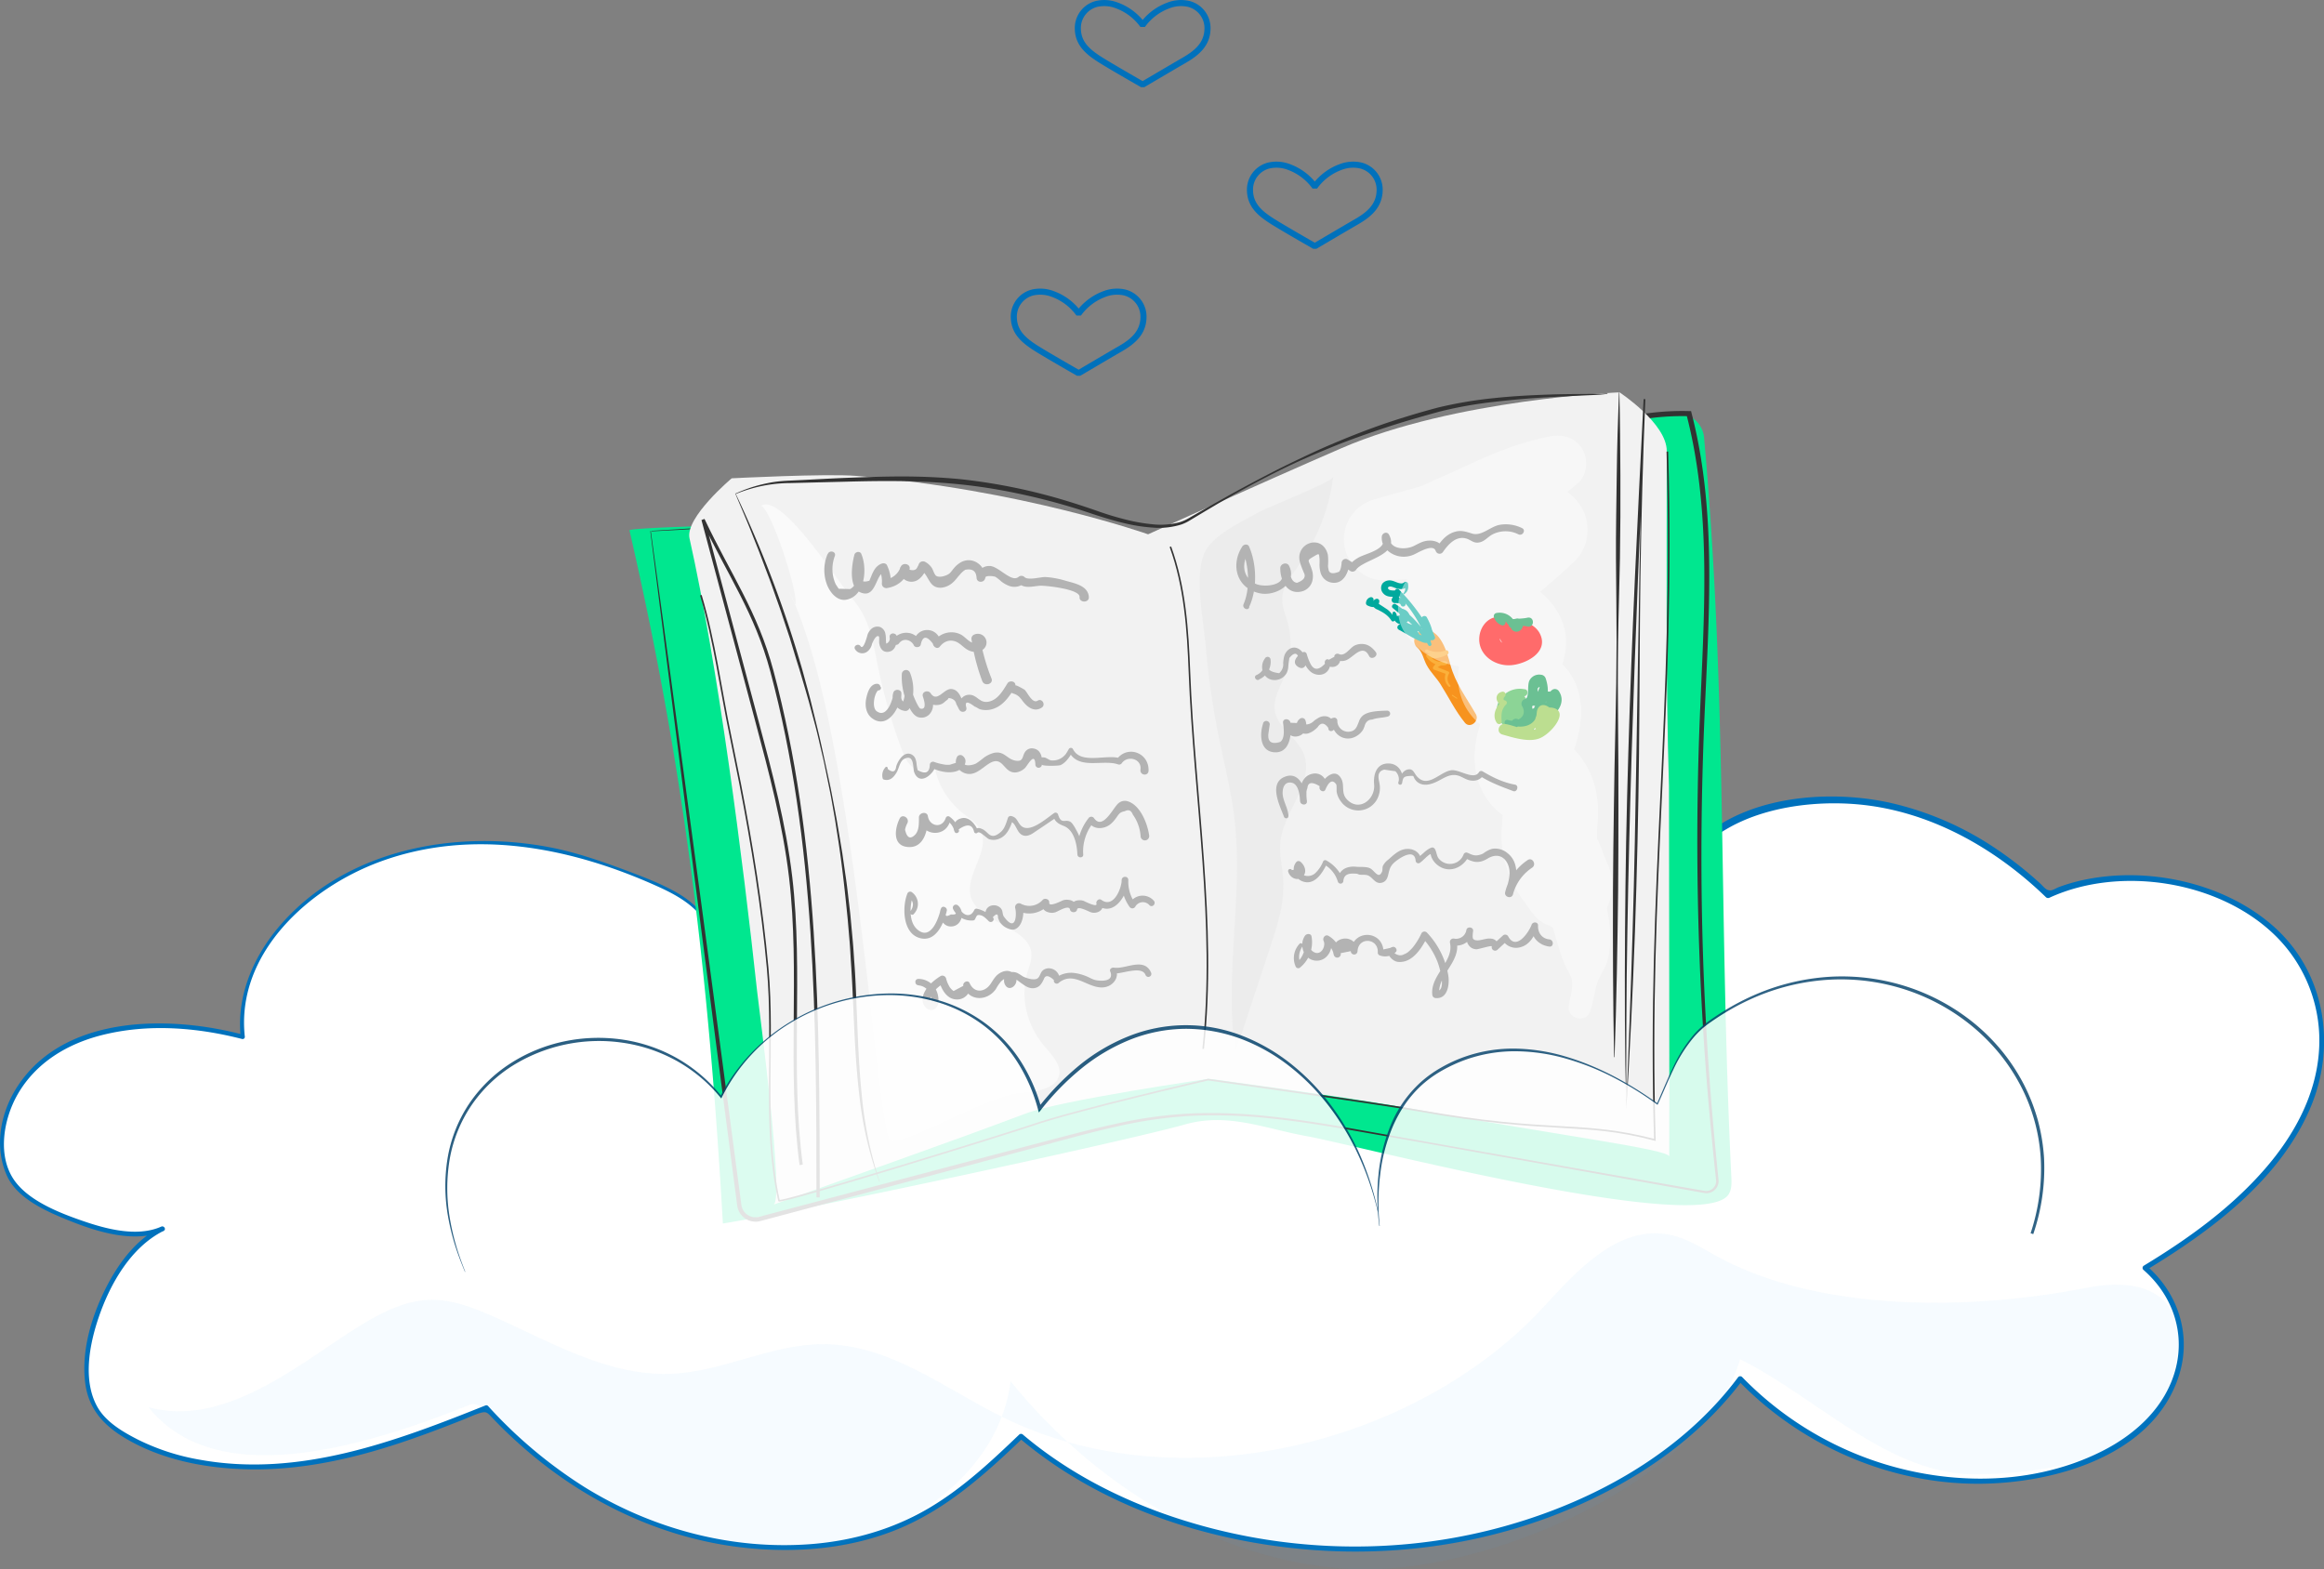 <svg xmlns="http://www.w3.org/2000/svg" viewBox="0 0 1147.53 775.04"><rect x="0" y="0" width="1147.53" height="775.04" fill="#808080" stroke="none"/><defs><style>.cls-1,.cls-10,.cls-11,.cls-14,.cls-9{fill:none;}.cls-1{stroke:#0071bc;stroke-width:3px;}.cls-1,.cls-10,.cls-11,.cls-9{stroke-miterlimit:10;}.cls-2{fill:#fff;}.cls-3{fill:#0071bc;}.cls-4{opacity:0.05;}.cls-5{fill:#3fa9f5;}.cls-6{fill:#00e78f;}.cls-7{fill:#333;}.cls-8{fill:#f2f2f2;}.cls-10,.cls-11,.cls-9{stroke:#333;}.cls-9{stroke-width:0.8px;}.cls-10{stroke-width:1.6px;}.cls-11{stroke-width:0.78px;}.cls-12{opacity:0.59;}.cls-13,.cls-23{fill:#b3b3b3;}.cls-13{opacity:0.09;}.cls-15{fill:red;}.cls-16{fill:#009245;}.cls-17{fill:#f7931e;}.cls-18{fill:#00a99d;}.cls-19{fill:#fbb03b;}.cls-20{fill:#39b54a;}.cls-21{fill:#8cc63f;}.cls-22{opacity:0.42;}.cls-24{opacity:0.86;}.cls-25{fill:#09466e;}.cls-26{opacity:0.84;}</style></defs><title>favorite-cloudAsset 144</title><g id="Layer_2" data-name="Layer 2"><g id="Layer_30" data-name="Layer 30"><path class="cls-1" d="M649.61,121.36s14.39-8.49,20.29-11.9c6.28-3.63,11.09-7.92,11.32-15.17a12.29,12.29,0,0,0-9.4-12.58,17.19,17.19,0,0,0-10,.82,27.5,27.5,0,0,0-12.24,9.08h-.73a27.55,27.55,0,0,0-12.24-9.08,17.23,17.23,0,0,0-10-.82,12.28,12.28,0,0,0-9.39,12.58c.23,7.25,5.17,11.31,11.31,15.17,5.42,3.41,20.29,11.9,20.29,11.9Z"/><path class="cls-1" d="M564.61,41.56S579,33.07,584.9,29.66C591.18,26,596,21.73,596.22,14.48a12.3,12.3,0,0,0-9.4-12.58,17.2,17.2,0,0,0-10,.83,27.47,27.47,0,0,0-12.24,9.07h-.73a27.53,27.53,0,0,0-12.24-9.07,17.24,17.24,0,0,0-10-.83,12.29,12.29,0,0,0-9.39,12.58c.23,7.25,5.17,11.32,11.31,15.18,5.42,3.41,20.29,11.9,20.29,11.9Z"/><path class="cls-1" d="M533,184.07s14.39-8.49,20.29-11.9c6.28-3.63,11.09-7.92,11.32-15.17a12.3,12.3,0,0,0-9.4-12.59,17.28,17.28,0,0,0-10,.83A27.55,27.55,0,0,0,533,154.31h-.73A27.6,27.6,0,0,0,520,145.24a17.32,17.32,0,0,0-10-.83A12.29,12.29,0,0,0,500.61,157c.23,7.25,5.17,11.31,11.31,15.17,5.42,3.41,20.29,11.9,20.29,11.9Z"/></g><g id="CookingCloud"><path class="cls-2" d="M397.32,428.07c-27.11,11.7-26.5,25.87-41.94,46-3.33-27.75-20.45-34.23-59.53-48.2-29.68-10.61-64.94-13.07-96.19-4.86-49.29,12.95-84.36,52.18-79.75,91.11-27.16-7.28-58.79-8-83.78,2.75C7.67,527.14-6.68,558.93,5.33,582c7.23,13.91,55.24,34.12,75,24.78-28.85,13.66-50.37,75.1-28.41,94.66s59.77,25.71,93.53,21.88,64.61-16.09,94.71-28.14c22.44,24.51,51.33,46.52,87.39,58.95s80,14.19,114.87,0c25.42-10.33,44-27.85,61.78-44.9,45.91,39.24,118.09,60.35,187.4,54.81s133.9-37.58,167.7-83.19a166.66,166.66,0,0,0,92.55,48.51c37.64,6.15,80.29-2.06,105.23-24s27.62-57.71,2.07-79.28C1092.23,606.15,1122,581.77,1137,552s13-65.55-12.6-90.91-77.27-36.06-113.26-19.15c-21.91-21.46-51.41-40.06-86.76-45.53s-76.6,5.29-92.56,29.51c-35.21-11.37-72.52-22.1-110.75-19.78-48,2.92-89.16,25.75-126.49,48.48-5.42,3.31-11.36,6.79-18.35,7-5.35.17-10.42-1.6-15.24-3.34l-81.21-29.19c-14-5.05-28.7-10.21-44.28-10.17C422,419,409,423,397.32,428.07Z"/><path class="cls-3" d="M397,427.5c-9.91,4.38-18.54,10.19-24.91,19.06s-10.81,18.52-17.32,27.12l1.34.36c-1.89-14.66-8.7-25.53-21.53-33-7.84-4.55-16.42-7.81-24.89-11-12.54-4.67-25.08-9.1-38.25-11.63-46-8.82-98.79.71-131.4,36.6-14.15,15.57-23.37,35.68-21.2,57l1.37-1C83.61,501.27,31.45,501,8.41,536.83.14,549.71-3,566.45,3.49,580.74c5.17,11.3,19.65,17.57,30.44,21.93,13.75,5.57,32.5,11.54,47,5.17l-1.21-2.07c-13.07,6.41-22.19,19.34-28.36,32.14-6.49,13.44-11,29.13-9.39,44.17s10.86,23.48,23.68,30.29c17.69,9.39,38.26,12.93,58.13,13.23,23.7.35,47.25-4.56,69.75-11.73,12-3.83,23.88-8.31,35.64-13,2.49-1,5-2.2,7.56-3,3.3-1,3.76-.48,6.09,2q6,6.35,12.53,12.24c32.34,29.37,72.86,48.9,116.63,52.63,24.57,2.1,50.1-.51,72.92-10.26,23.34-10,42.07-27,60.19-44.32h-1.78c39.49,33.44,91.32,50.77,142.4,55.06,53.13,4.47,107.93-6.16,154.57-32.34,23.16-13,44.17-30,60.16-51.32l-2.07.27c30.77,31.81,74.27,51,118.66,50.88,36.93-.11,85.91-13.64,98.75-53,6.53-20,0-40.86-15.71-54.54l-.26,2c31.8-19.24,65.21-44,80.57-79.11,13.85-31.63,7.81-69-19.13-91.79-24.6-20.79-61.42-28.4-92.61-21.7a84.74,84.74,0,0,0-12.08,3.52c-1.14.42-2.76,1.51-4,1.6-2.22.17-3.52-1.9-5.22-3.45a185.27,185.27,0,0,0-21.47-16.92,154.24,154.24,0,0,0-53.4-23.06c-33.78-7.23-80.92-2.29-102.09,28.77l2-.79c-29.49-9.51-59.63-18.26-90.75-19.84-29.46-1.5-58.3,4.65-85.46,15.87a352.46,352.46,0,0,0-36.43,17.81c-5.49,3-10.92,6.19-16.31,9.4-6.51,3.88-13,8.8-20.29,11.25-7.83,2.64-15.2.35-22.68-2.33l-23.94-8.6-45.82-16.46c-15.83-5.68-31.84-12.31-48.77-13.68-15.82-1.28-30.83,3.05-45.25,9.17-1.63.7-.22,3.08,1.4,2.39C412.53,423.09,428.1,419.2,444,421c15.16,1.67,29.56,7.53,43.79,12.65l45.81,16.49,20.82,7.49c6.4,2.31,13,5.29,19.91,5.62,12.52.62,23.7-8.85,33.91-14.85,11.45-6.74,23.1-13.17,35.11-18.87,26.45-12.56,54.85-21.27,84.3-21.93,35.62-.8,70.22,9.25,103.8,20.06a1.77,1.77,0,0,0,2-.8c17.52-25.75,55.51-32.28,84.38-29.6,35.16,3.27,67.38,21.56,92.4,45.8a1.54,1.54,0,0,0,1.8.23c34.87-16,84-8.28,111.55,18.83a72.63,72.63,0,0,1,21.43,57.43c-1.63,21.77-12.49,41.37-26.57,57.6-16.84,19.41-38,34.62-59.88,47.87a1.31,1.31,0,0,0-.27,2c14.23,12.37,20.8,30.69,15.92,49.15-4.93,18.62-19.66,32.1-36.4,40.51-37.13,18.67-83.15,16.87-121,1.46A166.1,166.1,0,0,1,860.2,680a1.35,1.35,0,0,0-2.08.27c-29.35,39.21-75.68,63.66-122.48,75.34-51.17,12.76-105.94,10.3-155.95-6.37-27-9-52.83-22.35-74.64-40.82a1.3,1.3,0,0,0-1.78,0c-13.72,13.13-27.67,26.21-44.06,36-17.57,10.48-37.25,16.24-57.58,18-39.57,3.34-79.43-7.24-113.06-28.1A229.82,229.82,0,0,1,241,694.33a1.19,1.19,0,0,0-1.21-.32c-44.69,17.89-92,35.66-140.9,26.87A110.57,110.57,0,0,1,68.28,711c-7.33-3.72-15.72-8.57-20-15.89-7.64-13.2-4.12-31.25.54-44.83,5.63-16.42,15.9-34.46,32-42.47,1.4-.69.18-2.69-1.21-2.07-12,5.35-27.56,1.08-39.28-3-11-3.82-25.8-9.63-33-19.51-8.9-12.26-5.6-30.62,1.4-42.84,9-15.62,24.39-24.87,41.51-29.21,22.7-5.75,46.8-3.88,69.29,1.9a1.09,1.09,0,0,0,1.37-1c-4.58-41.14,31.43-73.57,66.87-86.59,45.32-16.65,94-7.14,136.83,12.19,7.29,3.29,14.66,7.19,20.17,13.11,6,6.44,8.69,14.66,9.81,23.24a.72.72,0,0,0,1.33.36c6-8,10.4-16.85,15.89-25.14,6.41-9.66,15.26-15.95,25.76-20.62C398.43,428.29,397.76,427.15,397,427.5Z"/><g class="cls-4"><path class="cls-5" d="M73.37,695c29.83,37,91.17,25.9,158.94-1.43,7.39-3,35.27,27.88,41.7,32.45,37,26.38,83.68,44,129.9,38.36S493.83,725.26,499,682.1c40.21,49.73,100.23,88.71,166.94,92.71s175.75-43.49,193.28-103.57c39,19.38,73.61,57.72,117.79,56.82,32.19-.66,82.3-6.47,95.2-46.67,10.6-33-3.7-52.94-42.34-45.37-56.47,11.07-131.2,12.21-182-15.56-7.44-4.07-14.66-8.88-23.16-10.64C799.1,604.51,778.67,627.5,762,645.6c-63,68.15-180.4,97-267,54.18-28.8-14.23-55.77-36-88.7-36-25.61,0-49.17,13.56-74.75,14.65-24.72,1-48-9.58-69.81-19.91-39.62-18.73-51.41-24.95-88.35-1.11-27,17.4-63.48,47.59-99.95,37.52"/></g><path class="cls-6" d="M310.81,261.88C338.15,380.64,350,482.6,356.94,604.2c43.19-7,201-41.19,228.08-48.9,21.27-6.06,39.58,2.09,60.35,5.79,23.89,4.25,195.1,49.26,208.17,28.72,1.57-2.47,1.49-5.58,1.35-8.49C848.57,449.61,853,345,841.42,216a13.13,13.13,0,0,0-15.84-11.54c-20.52,4.29-56.54,8.29-62,10.31-27.91,10.3-103.93,33.06-191.94,57C510.43,253.62,310.3,259.67,310.81,261.88Z"/><path class="cls-7" d="M321.35,262.23Q342,412.71,361.86,563.32l2.5,18.82,1.25,9.41.31,2.36.16,1.17a8.49,8.49,0,0,0,.22,1,7.06,7.06,0,0,0,2.21,3.41,7,7,0,0,0,3.73,1.59,10.19,10.19,0,0,0,4.26-.62l9.18-2.43L404,593.18l73.43-19.4,36.73-9.64c12.25-3.19,24.47-6.52,36.88-9.19a216.39,216.39,0,0,1,37.69-5.12,257.76,257.76,0,0,1,38,1.45c12.61,1.3,25.13,3.28,37.6,5.44l37.39,6.66,74.79,13.25,37.4,6.6,18.7,3.27c3.1.54,6.27,1.12,9.32,1.61a4.92,4.92,0,0,0,5.45-5.15c-2.72-25.11-5-50.4-6.48-75.67a1506.52,1506.52,0,0,1-1.61-151.92c1-25.31,2.53-50.58,2.23-75.85s-2.46-50.55-8.83-74.94l1.18.95a126.21,126.21,0,0,0-32.3,3.36,297.61,297.61,0,0,0-31.37,9.36l-62,21.94-62,21.95-31,10.92a162.69,162.69,0,0,1-15.88,4.69,74.6,74.6,0,0,1-16.52,2c-11.18,0-22-2.7-32.62-5.44s-21.24-5.35-32-7.51-21.53-4-32.38-5.41-21.77-2.34-32.71-2.92c-21.88-1.13-43.81-.6-65.71.4s-43.8,2.44-65.71,3.51v-.24c21.9-1.28,43.77-2.9,65.67-4.13,11-.61,21.92-1.09,32.9-1.29s21.95-.1,32.93.39,21.93,1.39,32.83,2.71,21.76,3.1,32.54,5.22,21.48,4.65,32.11,7.4,21.28,5.3,32.12,5.25a72.67,72.67,0,0,0,16-2,158.5,158.5,0,0,0,15.64-4.7l31-11,62-22.05,62-22A303.69,303.69,0,0,1,801,206.42,128.53,128.53,0,0,1,834,203l1,0,.23.92c6.39,24.68,8.5,50.21,8.74,75.55s-1.32,50.69-2.4,76c-2.15,50.55-1.95,101.21.92,151.74,1.37,25.29,3.51,50.46,6.1,75.7a6,6,0,0,1-6.7,6.29c-3.19-.53-6.25-1.11-9.38-1.67l-18.69-3.37-37.38-6.69-74.77-13.33-37.4-6.57c-12.47-2.12-25-4.07-37.56-5.34A254.45,254.45,0,0,0,588.82,551a215.24,215.24,0,0,0-37.44,5.32c-12.33,2.74-24.52,6.15-36.75,9.42L478,575.61l-73.37,19.6-18.35,4.89-9.17,2.45c-.8.2-1.46.42-2.39.59a8.61,8.61,0,0,1-2.68.09,9.13,9.13,0,0,1-7.74-6.55,10.21,10.21,0,0,1-.28-1.31l-.16-1.19-.3-2.35-1.23-9.41-2.45-18.83Q340.15,413,321.11,262.26Z"/><path class="cls-8" d="M381.92,594.89c41.5-15,83.21-29.45,124.51-45,17.74-6.66,90.48-17.18,90.48-17.18s70.2,9.34,102.58,15.22C770,560.8,824.23,567.52,824.23,571.15c.14-66.26-.13-117-.13-183C822.48,338,823,273,823,222.75c.07-13.63-23.31-29-23.31-29s-81.39,3.32-137.44,27.64c-42.47,18.44-95.35,42.46-95.35,42.46S504.29,241.65,422.6,235c-14.82-1.2-61.3,1.2-61.3,1.2s-23.13,19.41-20.84,29.65c14.11,63,26.43,159.26,33.36,223.45C374.9,499.38,387.53,592.86,381.92,594.89Z"/><path class="cls-7" d="M793.77,194.15c0,.21-.16.22-.22.26a1,1,0,0,1-.23.08l-.44.1-.87.12-1.75.16c-1.16.08-2.33.15-3.49.21l-7,.31-13.95.69q-13.94.73-27.78,2.34a203.09,203.09,0,0,0-27.35,4.87c-8.93,2.47-17.89,5-26.7,7.93s-17.58,6-26.21,9.51-17.15,7.22-25.49,11.35-16.56,8.5-24.66,13.08l-6.07,3.45-6,3.55-6,3.6c-1,.59-2,1.21-3,1.79a21.9,21.9,0,0,1-3.28,1.47,37,37,0,0,1-14.08,1.52,81.69,81.69,0,0,1-13.94-2.16c-4.57-1.07-9.06-2.41-13.51-3.85s-8.81-2.94-13.27-4.26q-13.34-4-27-6.8A263.73,263.73,0,0,0,474,239.19c-18.45-1.92-37.07-1.83-55.67-1.34l-27.93.7a70.93,70.93,0,0,0-27.09,5.4l-.1-.21a70.2,70.2,0,0,1,13.23-4.58c2.28-.54,4.59-1,6.91-1.3s4.7-.45,7-.54c9.3-.41,18.6-1,27.91-1.36s18.64-.69,28-.67,18.69.45,28,1.34a284.46,284.46,0,0,1,54.84,11.48c4.46,1.38,8.92,2.88,13.29,4.42s8.81,2.88,13.29,4a86.46,86.46,0,0,0,13.6,2.39,35.68,35.68,0,0,0,13.55-1.14,19.89,19.89,0,0,0,3.11-1.32c1-.51,2-1.14,3-1.71l6.06-3.48,12.19-6.85q12.22-6.76,24.7-13.09l6.27-3.09,6.32-3c4.22-2,8.46-3.93,12.75-5.75q12.86-5.53,26.09-10.16c8.86-3,17.77-5.71,26.82-8.09a206.48,206.48,0,0,1,27.67-4.65c9.29-1,18.61-1.46,27.93-1.77,4.66-.16,9.32-.21,14-.24l7-.06,3.49-.06c.58,0,1.16,0,1.74-.08.29,0,.58,0,.86-.07l.42-.07c.12,0,.3-.13.27-.08Z"/><path class="cls-9" d="M346.07,293.92c6.72,22.34,9.8,46.5,14.61,69.48q2.49,12,4.84,23.93c5.84,30.05,10.74,60.29,13.53,90.77,3.44,37.61-2.63,77.92,5.6,114.79.39,1.77,114.75-33.67,125-37.25,20.92-7.3,86.86-22.49,86.86-22.49s82.26,11.45,103.38,15.22c67.31,12,80.14,4.81,117.24,14.54-3.78-127.39,10-212.51,6.17-339.9"/><path class="cls-10" d="M395.6,575.24c-6.31-47,.35-95-5.2-142.07-3.09-26.22-9.92-51.82-16.74-77.32L347.14,256.6c12.93,27.33,26.19,45.61,34,74.82,22.54,84.26,22.75,172.67,22.81,259.89"/><path class="cls-7" d="M363.17,243.62a568,568,0,0,1,31.35,81.55l1.55,5.24,1.44,5.28c.94,3.52,1.93,7,2.83,10.55,1.72,7.09,3.54,14.14,5.11,21.25s3.12,14.23,4.64,21.36c.73,3.57,1.36,7.15,2.07,10.73l1,5.36.92,5.39,1.8,10.78,1.56,10.82c.56,3.6,1,7.22,1.41,10.84l.64,5.43c.22,1.81.42,3.62.57,5.44l1,10.89c.35,3.63.53,7.27.8,10.9.56,7.28.8,14.56,1.11,21.84.6,14.55,1.05,29.1,2.56,43.56a194.54,194.54,0,0,0,8.79,42.61l-.15.06A180.76,180.76,0,0,1,424.33,541c-1.72-14.5-2.38-29.09-3-43.63-.31-7.28-.64-14.54-1.13-21.8-.24-3.63-.39-7.26-.71-10.88l-.93-10.87c-1.44-14.48-3-29-5.35-43.32l-.83-5.39-.94-5.38c-.63-3.58-1.23-7.17-2-10.74l-2.19-10.7c-.69-3.57-1.62-7.09-2.43-10.64s-1.63-7.09-2.6-10.6l-2.83-10.55c-1-3.5-2-7-3.05-10.48l-1.54-5.23-1.64-5.2L390,315.14l-3.45-10.35c-1.1-3.47-2.36-6.88-3.57-10.31s-2.37-6.88-3.7-10.26L375.42,274c-1.28-3.41-2.69-6.76-4-10.15-2.63-6.79-5.6-13.43-8.37-20.17Z"/><path class="cls-7" d="M803,547.53l1.68-43.72c.56-14.59,1-29.19,1.45-43.79.89-29.21,1.4-58.41,1.89-87.63l1.47-87.64.82-43.82q.5-21.92,1.26-43.82l.87,0-3.62,87.58q-1.77,43.8-3.16,87.6l-.63,21.9-.57,21.91-.5,21.91-.4,21.91C803,489.14,803,518.45,803,547.53Zm0,.16c-.78-29.36-.78-58.5-.6-87.75l.21-21.92.32-21.91c.25-14.61.67-29.22,1.08-43.83.83-29.21,2-58.41,3.3-87.61s2.81-58.38,4.26-87.56l.87,0q-.92,21.9-1.51,43.8l-.54,21.91L810,284.76c-.4,29.21-.38,58.43-.7,87.65s-1,58.44-2,87.65c-.51,14.6-1.15,29.2-1.84,43.79-.34,7.3-.74,14.59-1.14,21.89l-.63,10.94-.35,5.53Z"/><path class="cls-7" d="M799.6,193.78c.34,13.68.45,27.37.51,41.05s0,27.37-.23,41l-.48,20.52c-.17,6.84-.34,13.68-.43,20.52-.17,13.68-.14,27.37,0,41.05s.2,27.37.17,41,0,27.37-.15,41.05c-.32,27.36-.8,54.73-1.76,82.08H797c-.56-27.37-.64-54.74-.56-82.1.06-13.69.27-27.37.45-41.05s.44-27.36.77-41,.54-27.36.57-41c0-6.84-.05-13.68-.13-20.52l-.18-20.53c-.07-13.68.21-27.36.38-41s.56-27.36,1.1-41Z"/><path class="cls-11" d="M577.91,270c7.21,19.79,8.59,40.93,9.4,61.76,2.41,62.06,13.42,124.52,6.79,186.2"/><g class="cls-12"><path class="cls-2" d="M389.35,291.34a165.19,165.19,0,0,1,8.12,20.3c26.39,77,35.94,249.85,42.44,251.59,7.89,2.11,48.23-22.78,65.12-23.7,7.21-.39,15.91-2.09,17.79-8,1.74-5.42-3.51-10.56-7.38-15.24-8.63-10.39-11.68-23.93-8.13-36.06,1-3.32,2.41-6.65,1.9-10.07-1.78-12.12-24.23-14.33-29.3-25.83s10.89-25,3.44-35.74c-1.83-2.65-4.83-4.55-7.49-6.66-7.83-6.21-13-14.77-14.42-23.72-1.78,3-7.19,3-10.34.88s-4.57-5.53-5.77-8.76a276.41,276.41,0,0,1-11.92-41.77c-2.24-11.12-4-22.85-11.88-32.05S386,243,375.72,249.85c4.93.68,19.31,45.3,16.89,48.94"/></g><path class="cls-13" d="M658.33,235.52a98.07,98.07,0,0,1-17.27,44c-3.68,5.18-8.08,10.58-7.94,16.93.08,3.31,1.41,6.44,2.35,9.61a42.86,42.86,0,0,1-1.24,27.9c-2.2,5.52-5.64,11.06-4.74,16.93,1.29,8.36,10.59,13.06,14,20.81,6.21,14.19-9.46,28.42-11.22,43.81-.73,6.42,1,12.84,1.4,19.29.65,11.2-2.91,22.17-6.43,32.82L610,519.86c-5.67-38.65,4.22-78.22-.64-117-1.61-12.88-4.83-25.49-7.43-38.21a395.94,395.94,0,0,1-6.5-44.82c-1.09-12.54-5.34-33.08-1.36-45.16,3.3-10,18.29-16.52,27.66-21.84C625.63,250.61,658,237.88,658.33,235.52Z"/><path class="cls-14" d="M647.7,134h1.07"/><path class="cls-15" d="M745.67,308.43c-1.69-2.77-5.52-4.42-8.59-3.28-3.85,1.44-6.23,5.37-6.62,9.34-.86,8.78,7.54,14.63,15.66,14,7.34-.56,18.74-6.4,14.29-15.47-3.58-7.3-16.81-9.48-19.71-.68-1.54,4.67,4.27,9.09,8.39,6.45.86-.46.95-.57.27-.34a4.39,4.39,0,0,1,.95.23,4.92,4.92,0,0,1,1.13.41c.26-2.86-.1-3.83-1.09-2.93-.51-.09-3,1.43-3.69,1.59a7.36,7.36,0,0,1-3.58.16c-5.47-1.46-.5-6.9,2.28-8.32a.87.87,0,0,0,.31-1.18Z"/><path class="cls-16" d="M742.69,306a3,3,0,0,1-2-2.15l-1.12,2a5.21,5.21,0,0,1,5.42,3.05,1.71,1.71,0,0,0,2.08,1.18,10,10,0,0,1,3.11-.62l-1.46-.83c-.23-.41,1,.48.5.38a1.72,1.72,0,0,0,1.24-.52,1.56,1.56,0,0,0,.45-1.71,1.81,1.81,0,0,0-2.16-1.23c-2.86.41-4.09,4.83-1.2,6.13s5.53-2.22,4.09-4.76a1.69,1.69,0,0,0-1.46-.84,13,13,0,0,0-4,.74L748.3,308a8.34,8.34,0,0,0-9.54-5.26,1.61,1.61,0,0,0-1.12,2,6.17,6.17,0,0,0,3.89,4.05c1.58.61,2.72-2.05,1.16-2.75Z"/><path class="cls-16" d="M744.7,308.23c3.13.87,6.35.48,9.48,1.16,3.63.79,3.66-5.14,0-4.35-3.13.69-6.35.29-9.48,1.16a1.06,1.06,0,0,0,0,2Z"/><path class="cls-17" d="M699.84,319.75c2.58,2.2,3,5.72,4.58,8.64,1.87,3.52,4.77,6.2,6.87,9.52,4,6.35,7.28,13.12,12.05,19,2.52,3.11,7.32-.87,5.43-4.19-4.64-8.14-10.21-15.35-12.63-24.5-1.62-6.07-4.76-17.5-12.73-17.11-4,.2-7.11,5.6-3.57,8.63Z"/><path class="cls-18" d="M706.91,313a93.44,93.44,0,0,0-16.33-22.06L689,292.5a62.71,62.71,0,0,1,16.17,25.84l1.52-.64c-4.06-7.81-10.57-13.69-17.29-19.2l-1.46,1.89a49.8,49.8,0,0,1,11.89,11l.9-2.15a18.47,18.47,0,0,1-7.33-2.39l-1.41,2.4a13.69,13.69,0,0,1,5.92,4.67l2-2-7.72-3.45c-1.67-.74-3.14,1.6-1.47,2.5,3.55,1.91,7.1,4.3,10.82,5.83,1.52.62,2.89,1.19,4.35.05,3.4-2.65.13-9.31-1.36-12-.74-1.36-3.2-.41-2.57,1.09,1.35,3.2,2.66,6.42,4.08,9.59.61,1.39,3,.39,2.47-1-1.23-3.12-2.55-6.21-3.84-9.3l-2.57,1.08c.75,1.38,2.14,3.68,2.07,5.32-.14,3.06-1.55,2.55-3.5,1.5l-8.48-4.6-1.47,2.5,7.72,3.46c1.18.53,2.94-.67,2-2a15.21,15.21,0,0,0-7.37-5.74c-1.46-.55-2.48,1.85-1.07,2.54a25.44,25.44,0,0,0,8.74,2.51c1.21.13,1.48-1.4.89-2.15a51.41,51.41,0,0,0-12.46-11.26c-1.13-.73-2.54,1-1.46,1.89,6.68,5.42,13.28,10.69,17.56,18.34a.83.83,0,0,0,1.51-.64,62.85,62.85,0,0,0-16.18-27A1.12,1.12,0,0,0,689,292.5,103.48,103.48,0,0,1,705.09,314c.66,1.19,2.46.14,1.82-1.06Z"/><path class="cls-18" d="M693.33,293.43c1.92-1.31,2.19-2.79,1.94-5a1.16,1.16,0,0,0-1.95-.81c-1.58,1.37-4.33-.56-6-.86a4.62,4.62,0,0,0-4.61,1.29A3.88,3.88,0,0,0,683,293c1.58,1.84,4,1.83,6.23,1.59l-1.49-1.14a2.76,2.76,0,0,1-.39,2.1,1.52,1.52,0,0,0,1.3,2.26c.77,0,2.67-.1,3,.83A1.2,1.2,0,0,0,694,298c-.37-2.57-3.13-3.22-5.32-3.19l1.29,2.26a6.75,6.75,0,0,0,.84-4,1.58,1.58,0,0,0-1.55-1.55,7.46,7.46,0,0,1-2.94-.13c-1-.36-1.38-1.31-.4-1.68s2.67.59,3.58.84c2.11.59,4.47.64,5.63-1.51l-1.8.23c1,.95.4,2.92-.36,3.73-.22.24.07.67.37.47Z"/><path class="cls-18" d="M694.6,307a32,32,0,0,1-1.08-5.41l-1.26,1.67q-3.68,2.07-3-.45l-1.45.4-.32,2,1.21.32a13,13,0,0,0-3.5-4.44c-.25-.19-4.77-3.18-4.87-3.15l-1.49-1.13-2.46,0,.56,1.38.57-.93a1.24,1.24,0,1,0-1-2.27,3,3,0,0,0-2,2.55,1.27,1.27,0,0,0,.56,1.38c2.55,1.34,5.75,1.46,6-2.07a1.18,1.18,0,0,0-1.48-1.13,2.52,2.52,0,0,0-1.49,3.79,4.45,4.45,0,0,0,2.17,1.57c2.83,1.41,5,2.66,6.78,5.38a.89.89,0,0,0,1.21.32c1.51-1.14,2-2.78.78-4.36a.79.79,0,0,0-1.45.39c-.2,3.61,3.2,7.07,6.78,4.71,3.39-2.23,1.23-6.54-2.22-6.89-.93-.09-1.4.91-1.27,1.66a16.34,16.34,0,0,0,2,5.38.87.87,0,0,0,1.58-.67Z"/><path class="cls-19" d="M704,322.09a13,13,0,0,0,10.45,1.17l-.84-2c-2.9,1.64-5.45,1.72-8.66,1.79a.76.76,0,0,0-.65,1.14,9.05,9.05,0,0,0,9.71,4.17c.83-.16.87-1.59,0-1.72a6,6,0,0,0-6.34,2.76.91.91,0,0,0,.54,1.32c2.13.77,4.26,1.56,6.41,2.29l-.45-1.11a5.85,5.85,0,0,0,1.21,7.18c.46.43,1.15-.25.69-.69a4.71,4.71,0,0,1-.6-5.73.76.76,0,0,0-.27-1c-2.16-.91-4.34-1.77-6.52-2.64l.54,1.32a4.68,4.68,0,0,1,4.55-1.92l-.23-1.75a7.35,7.35,0,0,1-7.93-3.21l-.86,1.11c3.33,1.16,6.95.2,10-1.4,1.07-.57.33-2.41-.84-2a11.38,11.38,0,0,1-9.11-.37c-.86-.41-1.62.82-.76,1.3Z"/><path class="cls-19" d="M717,343.56l2.29,1.46c.2.14.39-.19.19-.32l-2.25-1.53c-.24-.16-.48.23-.23.39Z"/><path class="cls-20" d="M752.94,340.41a11.66,11.66,0,0,0-12.92,6.1c-2.42,5,.05,11,4.92,13.37,3.61,1.76,11.22.28,9.76-5.23a3.67,3.67,0,0,0-1.86-2.32,4.45,4.45,0,0,0-1.66-.51l-.6-.08c-.9-.21-1.07-.1-.52.33a7.57,7.57,0,0,1,1.29,1.73h-1.13a6.17,6.17,0,0,1-.93-2.85,10.58,10.58,0,0,1,.73-5.77h-4.38l-.54,2.08c1.16-.95,3-1.59,4.19-.46.83.78,1.06,2.71-.7,2.65l2,1.54a1.75,1.75,0,0,1,1-2.22l-2.83-2.83c-1.3,2.36-3.84,2.88-6.32,3.19-1.77.22-3.53,1.73-2.85,3.75a7.69,7.69,0,0,0,7.64,5.53c3.17-.18,4.23-5.11.79-5.83a3.78,3.78,0,0,1-3-2l-1.06,4c3.31-1.56,6.57-3.31,8.4-6.61a2.09,2.09,0,0,0-2.83-2.84,6.1,6.1,0,0,0-2.93,6.91,2.12,2.12,0,0,0,2,1.53c4.19.14,6.8-4.67,5-8.33-2.22-4.63-8.25-3.7-11.56-1.06a2.08,2.08,0,0,0-.54,2.07c1.76,5.81,9.73,3.66,8.48-2.26-.49-2.29-3.45-1.79-4.16,0-1.6,4.07-1.51,16.17,5.54,15,6.24-1,5.35-10.3-.6-11.07-6.23-.82-7.92,8.26-1,8.24l.34-.5a1.91,1.91,0,0,1-1.71.41,4.32,4.32,0,0,1-2.61-1.21,6.13,6.13,0,0,1-2.19-4.86c.36-4.28,5.16-6.31,8.89-6.2,2,.05,2.45-3.06.47-3.47Z"/><path class="cls-16" d="M743.56,358.17c8,6,16.08-4.09,12.08-11.92l-1.4,3.44a5.54,5.54,0,0,0,4.42-3.71,9.17,9.17,0,0,0,.56-2.31c0-1.21,0-2.42,0-3.63q2.49-2.84-1.33,4.2l1.5,3.61-1.6,1.07c-1.24,2.17,1.5,4,3.26,2.52l3.48-.32L763,349.63q-.72-4.32,2.27-3.14l3.14.82.59-2.72-3.22-.84c1.81,2.89-1,5-2.84,6.29-.31.21-2.63,1.76-2.71,1.35-.56-2.85-4.56-1.92-4.77.64-.09,1.19-2.19,2.28-2.77,3.37A5.3,5.3,0,0,0,752,358a3.4,3.4,0,0,0,2.71,3.53v-3.91a3.36,3.36,0,0,1-4.24-.74c0-2.64-3.86-2.58-4.06,0-.44,5.59,5.39,6,9.38,4.65a2,2,0,0,0,.48-3.7c1.53,1.08,3.9-4.85,4-5.77l-4.76.65c1.35,9.31,20.66-1.57,14.29-11.3a2.37,2.37,0,0,0-3.21-.84c-3.12,2.26-4.07,5.62-2.18,9.08a2.31,2.31,0,0,0,3.14.83c3.52-2.66,2.61-8.29-2.11-8.92-4.91-.65-9,5.32-7,9.74,1.74,3.73,7.93,3.76,8.78-.74,1.06-5.6-6.71-4.13-9.22-2l3.27,2.52c1.11-2,2.07-4.68.07-6.5a3.47,3.47,0,0,0-5,.34c-1,1.25-.53,3.81,1.49,3.61,7.27-.72,7.28-8,5.39-13.51a2.63,2.63,0,0,0-2.39-1.82,5.4,5.4,0,0,0-5.5,2.6c-1.5,2.37.11,8.88-2.36,9.43a2.37,2.37,0,0,0-1.4,3.45c2.95,5-2.41,8.38-6.9,6.87-1.7-.57-2.36,1.76-1.13,2.68Z"/><path class="cls-21" d="M749.27,360.25a9,9,0,0,0,8.74-.64,11.09,11.09,0,0,0,3.32-3c.89-1.23,1-4.07,1.82-4.94l-2,.53-.71,4.8,2.14,1.63c-.9-2.58.09-4.5,2.95-5.75-.69,1.07-1.42,2.1-2.21,3.1-1.48,1.81-3.29,3.72-5.67,4.23-4.28.92-10.06-2-14.3-2.67-3.36-.55-4.87,4.26-1.44,5.21,5.33,1.49,13,4,18.36,1.83,3.73-1.5,9-6.72,9.78-10.81s-4.27-5-7.19-4c-4.27,1.46-5.89,5.93-4.56,10a2.27,2.27,0,0,0,2.14,1.63c5.94-.64,10.13-8.14,4.23-12.27-1.81-1.27-4-1.49-5.23.62-1,1.67-.34,3.77-1.48,5.56-1.76,2.79-5.18,3.74-8.3,3.47-.76-.06-1.11,1.16-.4,1.47Z"/><path class="cls-21" d="M741.7,341.6c-4.37.94-3.17,6.88,1.21,6.53l-.58-2.14c-3.46,2.16-5.91,7.25-3.23,11,.67.94,2.46.74,2.38-.64-.19-3.25-.3-6.05,2.24-8.51a1.16,1.16,0,0,0-.5-1.92c-1.37-.31-.72-1.43-.17-2a1.4,1.4,0,0,0-1.35-2.32Z"/><g class="cls-22"><path class="cls-2" d="M683,257.58c12.82-6.79,26.47-15.57,41.07-17.85,13.53-2.11,28.39-.56,41.69,2.31v-26.6a179.82,179.82,0,0,0-23.83,8.93q-5.5,2.63-11.08,5.11c-1.71.76-3.44,1.51-5.16,2.26-2.79,1.23.24-.06-2.8,1.2-14.47,6-29.6,9.28-44.55,13.8A20.31,20.31,0,0,0,663.79,269c1.29,9.59,9.76,17.91,19.88,17.55,13.06-.45,26.11-1.55,39.15-2.42s26-.7,39.14-.62l-11.11-41c-8.71,5.93-17,12.46-25.32,18.87-9.43,7.24-19.29,14.17-28.22,22-7.4,6.5-9.4,20.68-3.73,28.91,7.72,11.19,18.11,16.24,31.45,17.39,2.85.24,5.69.17,8.54.31a18.12,18.12,0,0,0,2.45.18c-.29,0-4.83-1.22-3-.3a8.2,8.2,0,0,0,2.44.68c2.52.32-4.32-2-2.18-.85s-2.93-2.73-3.44-3.46a15.16,15.16,0,0,1-2.48-5.11,16.59,16.59,0,0,1,.14-7.77c-.2.78-1,2.9.33-.54,1.4-3.73-.65.46-1.34,1.51a45,45,0,0,0-2.51,4.16c-6.54,12.89-5.38,27.74,5.45,38,1.11,1.05,8.69,7.41,11.39,7.5-1.58-.05-5-4.77-5.32-5.35.25.5-2-5.69-1.45-3.45s-.51-4.55-.47-3.91c.23,3.58,1.25-4.64.5-2.7a100.42,100.42,0,0,0-5,16c-2.43,12.42-.38,24.6,8.52,34.12a34.57,34.57,0,0,0,3.58,3.16c.75.61,2.69,2.91,3.65,3.15-.42-.11-3.22-4.87-1.25-1.33.1.17-2.17-4.71-1.24-2.28.84,2.16-.51-2.42-.39-2.68-.31.66,0,2.9,0,3.75-.15,4.11-.72,8.21-.52,12.32.38,7.93,2.2,14.07,5.43,21.21,1.85,4.1,4.75,7.71,7.32,11.38a50.46,50.46,0,0,0,4,5.23,16.74,16.74,0,0,0,7.18,4.61c3.13,1.32,3.55,1.5,1.29.54-4.36-1.71,4.42,2.43,1.58.16l-3.7-6.36c2.91,7.55,4.57,15.55,7.45,23.11,1.1,2.88,3.87,7.48,4.12,8.8.76,4-.59,8.72-1.42,12.62-1.48,6.92,8.6,9.79,10.65,2.94,1.28-4.31,1.93-8.75,3.13-13s4.21-7.62,5.35-12.08c2.53-9.91,1-20.27-1.52-30v7.65c-.07.31-1.21,2.87-.3.37.6-1.65,1.41-3.22,2-4.86a32.53,32.53,0,0,0,1.44-4.31,23.71,23.71,0,0,0-.88-14.19c-.31-.77-.63-1.53-.95-2.3q-1.3-3.13-2.64-6.25c-.51-1.19-.45-1,.18.44,2.09,5.06-2.1-6.38-3.26-7.46.78.73,1.29,4.8.62.92-.13-.74-.67-3.63-.15,0,.54,3.79.16-1.75.2-3,.07-2.06.27-4.12.4-6.19.69-11.24-1.63-22-8.58-31a46.49,46.49,0,0,0-4.73-5.36c-.86-.82-4.31-4.66-1.88-1.49,2.22,2.9.74,1,.35.24,3,5.47,1.74,4.71,1.37,2.78,0-.1.78,6.92.62,3.23-.16-3.5-.28,3.29-.48,3.08-.62-.61,1.95-7.07,2.22-7.92a61.93,61.93,0,0,0,2.44-10.85c1.51-11.19-1-22.21-9.59-30.2-2.1-1.95-7.86-7-11.26-7.71,3.28.66,7.31,9.38,7.4,9.77a18.75,18.75,0,0,1,.33,6.33c-.44,3.73-.17,2.09.11,1-1.53,5.81-1.62,3.7-.55,1.82,5.26-9.26,8.77-20.29,4.93-30.78-4.54-12.36-15.35-20.58-28.22-22.89a79,79,0,0,0-10.49-1.15c-1.11,0-7.07-.59-2.83,0,5.12.67-5-2.17-.35.09,3.46,1.67,1.21.59.59.17a10.22,10.22,0,0,1,4,3.8q1.91,2.82.46.43l-8.56,32.63c9.57-7.15,18.5-15.08,27.58-22.85,8-6.86,16.12-13.6,23.74-20.9,6.39-6.13,7.9-16.13,4.56-24.06-3.05-7.22-11.61-14.64-20.13-13.54-13.05,1.69-26,3.46-39.14,4.2s-26.13,1.25-39.15,2.39l5.38,39.77c16.28-5.87,31.37-14.15,47.05-21.39q11-5.1,21.82-10.73c7.9-4.14,14.43-9.4,21.21-15.17,4.6-3.91,5.06-11.74,2.15-16.71-3.25-5.56-9.51-7.49-15.57-6.34-15.9,3-30,9.06-44.55,15.87-14.38,6.73-29,11.81-41.08,22.55-2.08,1.85.57,4.94,2.87,3.72Z"/></g><path class="cls-23" d="M408.61,273.69a20.29,20.29,0,0,0-.07,15.53c1.62,3.74,5.12,7.92,9.72,6.85,9.16-2.14,10-15.8,7-22.59-.66-1.5-3-1-3.37.44-1.27,4.76-3.07,16.25,3.13,18.69,7.52,3,7.21-8.54,11.6-10.33l-2.36-1a14.53,14.53,0,0,1,1.18,7,2.19,2.19,0,0,0,2.73,2.08c5.25-.85,8.9-4.18,10.79-9.06l-4.4-1.21c-1.21,3.27,1.2,6.59,4.6,7.12,4.24.66,7-3.25,8.44-6.62l-3.1.81c4.4,2.41,3.83,9.11,10.22,8.83a9.87,9.87,0,0,0,6.1-2.9c1.12-1,1.93-2.29,3-3.39a12,12,0,0,1,2.8-2.57c3.51-.67,5.36.61,5.57,3.85.06,2.82,4.07,2.73,4.33,0,.1-1.15,4.18-.76,5-.36a21,21,0,0,1,2.77,2.17,14,14,0,0,0,3.89,2.26,7.42,7.42,0,0,0,7.61-1.35h-3c3.18,3,6.9,1.54,10.86,1.3,2.21-.13,19.71,1.59,19.41,5.58-.22,2.94,4.78,3,4.59,0-.36-5.58-7-6.75-11.37-8a43.82,43.82,0,0,0-10-1.86c-2.5-.11-8.54,1.8-10.44,0a2.19,2.19,0,0,0-3,0c-3.53,2.81-9.92-5.58-14.28-5.46a6.15,6.15,0,0,0-6.3,5.76h4.33c-.11-6-6.14-10.59-11.85-7.75a12.51,12.51,0,0,0-3.47,2.8c-.83.88-1.52,2.06-2.42,2.85-1.29,1.12-4.88,2.26-6.5,1.26-1-.59-1.59-3-2.26-4a8.94,8.94,0,0,0-3.2-2.91,2.27,2.27,0,0,0-3.09.81,11.49,11.49,0,0,1-.82,1.74q-.85,2.13-3.91,1.25c.95-2.8-3.41-3.95-4.4-1.21a9.29,9.29,0,0,1-7.53,6.12l2.72,2.07a19.2,19.2,0,0,0-1.88-9.13c-.51-1.12-1.91-1.15-2.86-.75-2.48,1.05-3.54,3-4.61,5.36-.39,1-.8,2-1.25,3q-5.19,1.63-4.5-3.34a24.83,24.83,0,0,1,.8-8.62l-3.38.44c1.8,3.89,2.48,13.13-2.42,15.65l-5.64-.15-1.41-2.13a17.19,17.19,0,0,1-1.34-4.07,18.39,18.39,0,0,1,.86-10c.77-2.22-2.65-3.08-3.48-1Z"/><path class="cls-23" d="M422.24,320.67a4.14,4.14,0,0,0,6.14,1,6.53,6.53,0,0,0,2.2-3.66c.19-.64,2.05-4.94,3.43-3.65.23.21.06,2.69.1,3,.29,2.52,1.63,4.94,4.59,4.52,3.6-.51,4.21-4.41,4.11-7.36l-3.31.89,1.41,2.19a1.82,1.82,0,0,0,3.09,0c2.16-2.82,6-1.57,7.23,1.07.65,1.38,3.2,1.14,3.43-.44q1.43-6.45,6-.31c.13,1.49,2.22,2.91,3.39,1.4,1.79-2.28,4.27-3.48,7.15-2.74,2.6.67,4.2,2.94,6.47,4.25s5.63,1.78,7.85-.2a4.3,4.3,0,0,0-4.78-7.11,2.14,2.14,0,0,0-1,2.37A98.07,98.07,0,0,0,485,336.3c1.06,2.86,5.69,1.55,4.57-1.26a96.79,96.79,0,0,1-5.67-20.24l-1,2.37c-3.31,1.74-5.8-2.4-8.36-3.76a10.14,10.14,0,0,0-5.15-1.16,10.79,10.79,0,0,0-8.42,4.69l3.71,1c-.93-9-12.56-9.15-13.71-.19l3.49-.95c-2.68-5.47-10.07-5.68-13.56-1H444l-1.43-2.16c-.92-1.38-3.4-1-3.31.9a2.7,2.7,0,0,1-1.66,3.3,17.13,17.13,0,0,1-.17-2.48,14.19,14.19,0,0,0-.24-2.43,4.48,4.48,0,0,0-2.54-3.27,4.44,4.44,0,0,0-4.65,1.15,7.24,7.24,0,0,0-1.54,2.36c-.16.35-2,8.23-3.56,5.93-1.12-1.61-3.77-.1-2.66,1.56Z"/><path class="cls-23" d="M434.82,339.34l-.19-.54a1.59,1.59,0,0,0-1.48-1.13c-3.53,0-4.82,4.3-5.43,7.25-.75,3.58-.11,7.7,3.09,9.93,7.83,5.45,13.77-5.93,14.28-12.2.19-2.35-3.41-2.72-4-.55a6.91,6.91,0,0,0,5.5,8.94,2.11,2.11,0,0,0,2.33-1,22.58,22.58,0,0,0,.46-17.72,2.09,2.09,0,0,0-4.08.56,31.25,31.25,0,0,0,2.11,12.94c1.08,2.7,2.77,6.93,5.65,8.22a5.4,5.4,0,0,0,6.42-2c2-2.73,1.2-6.17.22-9.16l-3.84,1.62a7.45,7.45,0,0,0,8.49,3.38c1.57-.45,2.19-1.51,3.45-2.31l.65-.88c2.2.26,3.47,1.33,3.8,3.18.63.85.95,2,1.6,2.85,1.14,1.54,3.86.71,3.28-1.38-1.42-5.06,4-.46,4.1-.43.88.25,1.89,1.12,2.83,1.39a11.09,11.09,0,0,0,6.4-.27c4.95-1.62,8-6.2,10.6-10.43l-3.91-1.06a3.09,3.09,0,0,0,1.45,3.16,11.11,11.11,0,0,0,2.41,1c2.28,1,2.8,2,4.24,3.85,2.29,2.88,5.59,5.18,9.12,2.9,2.13-1.39.17-4.81-2-3.44-2.62,1.63-5-4-6.38-5.32-.26-.24-4.56-2.73-4.63-2.17.27-2.19-2.91-2.69-3.91-1.06-2.22,3.61-4.8,8.2-9.38,9.06-4.29.8-5.4-3.06-9-3.41-3.93-.37-6.46,3.68-5.36,7.16l3-1.74c-2.14-2.72-2.53-7.71-6.76-8.27-3.83-.51-7.18,7-10.41,2.1-1.25-1.9-4.63-.75-3.84,1.62.28.87,2.41,6.84-1.23,5.93-.93-.23-3.1-5.46-3.31-6a27.89,27.89,0,0,1-1.66-11.05l-4.08.55a18.43,18.43,0,0,1,0,14.53l2.33-.95q-3.26-.31-2.64-3.87l-4-.54c-.22,2.9-3.24,12.49-8.33,8.55-2.37-1.84-1.12-9.08,1.27-10.67l-1.87-.24.44.4c.95.87,2.82,0,2.32-1.35Z"/><path class="cls-23" d="M437.25,378.88a5.78,5.78,0,0,0-1.41,5.5.84.84,0,0,0,.58.59c3,.85,4.87-1.08,6.33-3.58,1.15-1.95,1.59-5.5,3.66-6.59,5.21-2.74,4.24,4.45,5,6.55,2.63,6.88,9.28,1.22,10.74-3.21l-2.29.93c3.91,2.1,10.54,3.53,14.51.74,2.49-1.75,3.46-4.86.73-6.72a1.87,1.87,0,0,0-2.72,1.1c-1.38,3.27.81,6.49,4,7.62,4.83,1.71,8.3-2.45,12-4.74,7.2-4.48,7,5.18,13.49,4.34a7.94,7.94,0,0,0,4.15-2.06c1.19-1,4.94-8.58,5.22-1.82a1.61,1.61,0,0,0,3.22,0c-.05.89,8.32.73,9.28.27,2.74-1.32,4.54-4.22,6-6.76h-2c4.65,9.48,16.72,3.74,24.45,6.47a1.61,1.61,0,0,0,1.79-.73c2.88-3.9,9.87-2.06,9.15,3.24-.4,2.93,3.9,3.47,4,.54.27-9-10.68-12.86-15.86-5.37l1.78-.73c-6.78-2.17-19.42,3.28-23.28-4.59a1.17,1.17,0,0,0-2,0c-.47.82-.93,1.66-1.48,2.43a8,8,0,0,1-7.28,3.2c-1.33-.24-2.28-1.46-3.77-1.48a3.57,3.57,0,0,0-3.88,3.08l3.16.43c.21-3.22-.31-7.24-4.18-7.89a4,4,0,0,0-3.55.95c-2.47,2.29-.8,5.89-5.55,5-4.15-.81-5.37-4.87-10.49-3.8a14.66,14.66,0,0,0-5.41,2.74A37.63,37.63,0,0,1,482,377c-2,1.1-7.5,1.94-6-1.8l-2.72,1.11L469,377.64a10.21,10.21,0,0,1-3.17-.17,24.81,24.81,0,0,1-4.71-1.26,1.57,1.57,0,0,0-2,1.51q-.25,5.8-6,2.58a18.83,18.83,0,0,1-.56-3.26,8.89,8.89,0,0,0-.57-2.38,4,4,0,0,0-3.13-2.48c-1.64-.18-3,.85-4,2a12.93,12.93,0,0,0-1.83,2.94,13.3,13.3,0,0,0-.52,1.37c-.32,2.76-1.73,3.17-4.23,1.21.36-.65-.54-1.42-1.06-.82Z"/><path class="cls-23" d="M444.23,404.23c-2.36,4.73-3.72,13.14,3.67,14,8.37,1,10.32-8.35,10.34-14.6l-4.44.6c1.47,9.13,14,9.59,15.51.29l-1.77.72a8,8,0,0,1,3.7,5.25l2.07-.87q6.38-4.46,7.67,1.15a1,1,0,0,0,1.68.44c1.1-1.09,4.48,2.78,5.81,3.23a7.23,7.23,0,0,0,4.81-.21c4.09-1.57,5.66-5.82,6.93-9.66l-1.65.94c3.57.76,3.22,6.56,7.3,7.19,2.32.36,4.45-1.43,6.22-2.6,3.26-2.15,6.47-4.38,9.72-6.55l-1.83-.75c.92,3.08,2.61,4,5.39,5.13,5,2,6.44,9,6.62,14h2.87a22.69,22.69,0,0,1,5.17-15.9l-2.57-.33c2,3.95,7,4,10.38,1.68a13.27,13.27,0,0,0,2.63-2.61c1.85-2.21,1.86-3.61,4.9-4.16,1.87-1,3.2-.45,4,1.64A20.74,20.74,0,0,1,563.2,413a2.13,2.13,0,1,0,4.21-.57c-.82-5.63-4.23-14.58-10.31-16.65a4.78,4.78,0,0,0-4.84.9c-2.54,2-7.66,13.47-12,7.43a1.66,1.66,0,0,0-2.83,0A26,26,0,0,0,532,422c.12,1.83,3,1.85,2.87,0a26.56,26.56,0,0,0-3.16-11.62c-.7-1.26-2-3.87-3.28-4.6-2.54-1.4-4.42,1.56-6-3.58a1.26,1.26,0,0,0-1.83-.74c-3.86,2.56-12.6,10.72-16.74,6-1.64-1.88-1.74-3.86-4.53-4.46a1.38,1.38,0,0,0-1.65.94c-.75,2.22-1.55,5.15-3.39,6.79-5.29,4.7-6.18,0-9.24-1.3-1.6-.7-2.52-.87-3.75.45l1.57.2c-1.47-3.24-4.56-7.27-8.65-5.85a4.58,4.58,0,0,0-2.8,6.61c.58,1.15,2.42.35,2.07-.87A11.78,11.78,0,0,0,469,403.4a1.22,1.22,0,0,0-2,.53c-1.91,5.53-8.1,4-8.83-.86-.38-2.58-4.4-1.87-4.44.6,0,2.74.19,6.57-2,8.66q-3.48,3.38-4.85-2.63a13.29,13.29,0,0,1,1.17-3.23c1.18-2.56-2.55-4.82-3.83-2.24Z"/><path class="cls-23" d="M451.17,451.37a7.09,7.09,0,0,0-.73-10.64,1.49,1.49,0,0,0-2.45.65c-2.51,6.34-2.33,19.12,5.77,21.73,8.33,2.69,12.31-7.21,13.74-13.34.38-1.62-2.07-2.86-2.83-1.19-1.84,4,1,9.94,6.09,8.8,4.52-1,5.6-7.45,2.27-10.24a1.52,1.52,0,0,0-2.37,1.84,10.07,10.07,0,0,0,9.77,5.57,1.16,1.16,0,0,0,1-.58c.89-1.77.86-2.43,2.78-2,1.5.35,3,1.89,4,2.93L490.2,453q2.71-3,2.6.34c.23.56.47,1.11.7,1.66a8.43,8.43,0,0,0,2.12,2.37c1.24.93,3.79,2.13,5.41,1.56,4-1.41,4.88-8.19,3.91-11.53l-2.81,2.15A12.6,12.6,0,0,0,517.5,447l-3.23-1.34a4.39,4.39,0,0,0,3.32,4.83,5.63,5.63,0,0,0,3.56,0c1.19-.35,6.74-3.95,7.2-1.31.29,1.69,3.22,1.74,3.47,0,.29-2.08,5.95,1.1,6.82,1.32a5.13,5.13,0,0,0,3.17,0,4,4,0,0,0,2.72-5.15l-2.41,1.86c8.11,5.74,14.89-5.79,15-12.64,0-2.1-3.19-2.09-3.27,0a21.12,21.12,0,0,0,3.86,13.21,1.67,1.67,0,0,0,2.84,0,4.28,4.28,0,0,1,7-.79c1.39,1.44,3.47-.7,2.18-2.18a7.36,7.36,0,0,0-12,1.31h2.84a18.12,18.12,0,0,1-3.43-11.55h-3.27c-.05,4.18-4.06,14.22-10.06,9.8-1.18-.87-2.79.57-2.41,1.85.66,2.26-6.18-1.31-6.4-1.37a6.37,6.37,0,0,0-2.94-.2,4.25,4.25,0,0,0-3.68,3.58h3.47a4.51,4.51,0,0,0-3.77-3.79,6.64,6.64,0,0,0-3.07.11c-.56.15-7.23,3.74-6.93,1.16.19-1.66-2.17-2.44-3.23-1.33a8.77,8.77,0,0,1-10.76,1.9,1.94,1.94,0,0,0-2.81,2.16c.83,2.9.43,12.57-5.62,4.16-.72-1-.44-2.74-1.29-3.82a4.58,4.58,0,0,0-4.2-1.7c-4.14.53-4.65,5.43-1.87,7.88,1.3,1.15,3.22-.73,1.93-1.93a17.41,17.41,0,0,0-7.75-4.28,1.25,1.25,0,0,0-1.38.57c-2.07,4.47-6,2.55-7.65-1.46l-2.52,1.47c1.79,1.73,1.33,2.47-1.39,2.24q-3.57,2-2.17-1.38L464.51,449c-1,4.28-4.81,15.83-11.55,10-4.44-3.82-3.67-12-2.15-16.83l-2.15.87q3.66,2.78,1,6.8c-.85,1.07.57,2.59,1.55,1.54Z"/><path class="cls-23" d="M453.59,486.61a6.79,6.79,0,0,1,5.17,3.23,5.31,5.31,0,0,1,.95,2.6,4.39,4.39,0,0,1-.09,2.68c-1.52-4,4-8.15,6.72-9.83l-2.73-1.11c1.16,4.15,3.74,9.26,8.75,9.38A6.46,6.46,0,0,0,479,486l-3.3.91c2.64,7.69,11.83,7.62,16.06,1.47a23,23,0,0,1,2.47-3.66c4.53-4.26,7.32-1.11,10.22.91,1.59,1.11,3.12,2.26,5.12,2.37a5.1,5.1,0,0,0,3.85-1.32,8.81,8.81,0,0,0,1.46-2.07l.51-1q1.07-3.26,5,.36a1.44,1.44,0,0,0,2.39,1.39c7.71-6.3,14.6,3.26,22.46,2.18,4.12-.57,7.51-4.54,5.83-8.65l-1.83,1.83c4.12.65,14.43-4.18,16.38.71a1.49,1.49,0,1,0,2.74-1.16c-3.48-7.81-12.6-1.51-18.33-2.42-1-.16-2.31.66-1.84,1.83,2.16,5.34-4.81,4.79-7,4.37-1.79-.35-3.4-1.45-5.11-2.09a22.73,22.73,0,0,0-5-1.38,12.63,12.63,0,0,0-10.33,2.75l2.44,1a5.42,5.42,0,0,0-4.68-6.12,4.61,4.61,0,0,0-3.36.82c-1.43,1-1.61,3.25-2.82,4.11-1.71,1.22-5.84-.18-7.31-1a28.6,28.6,0,0,0-2.59-1.6,5.67,5.67,0,0,0-4.07-.28,4.39,4.39,0,0,0-2.28,5.64c2.19,5.12,8.55-.7,4.52-5-2.21-2.33-5.61-1.52-7.87.3-1.61,1.3-2.52,3.09-3.67,4.76-2.84,4.11-8,4.65-10.27-.44-.81-1.84-3.55-.49-3.13,1.32l-4.8,2.55a7,7,0,0,1-2.25-2.51,14.49,14.49,0,0,1-1.47-3.74,1.89,1.89,0,0,0-2.74-1.11c-3.81,2.35-8.41,6.41-8.88,11.21-.29,2.93,2.52,6.75,5.8,5.12,2.91-1.44,2.24-6.49,1.18-8.9a9.71,9.71,0,0,0-9-6.05c-2.06,0-2,3,0,3.15Z"/><path class="cls-23" d="M616.74,299.81c4.16-8.65,3.85-21.26,0-29.95-.63-1.4-2.62-1.1-3.33,0-6,9.3-2.67,20.93,8.87,23.17,7.67,1.49,18.59-4.85,14.22-13.62-1.06-2.11-4.35-1.05-4.34,1.17,0,6,3.36,13.42,10.8,11.44a7.21,7.21,0,0,0,5.09-5.36,10.18,10.18,0,0,0,.06-4,21.35,21.35,0,0,0-1-3.16c-1-2.84-1.94-2.62,1.38-4.59,3-1.76,2.76-1.75,3.06,1a23.33,23.33,0,0,1,0,2.51,14.42,14.42,0,0,0,.55,4.48,6.84,6.84,0,0,0,4.89,4.7c6.1,1.44,9-4.65,9.32-9.71l-2.94,1.69c1.15.81,2.28,1.65,3.44,2.44a2.1,2.1,0,0,0,2.82-.74c4-5.24,21.66-7.1,16.22-17.26-1-1.78-3.42-.81-3.56,1-.37,4.92,3.73,8.63,8.3,9.64a12.36,12.36,0,0,0,7.16-.65c2.1-.78,9.86-5.94,11.19-1.89a2,2,0,0,0,3.55.46c2.53-3.63,6.33-8.05,11.4-6.67,2.39.65,3.57,2.4,6.28,2s4.26-2.53,6.41-3.8a14.13,14.13,0,0,1,13.18-.24c2.06,1,3.86-2.09,1.8-3.07a18.14,18.14,0,0,0-11-1.64c-4.61.79-9,5.75-13.6,4.35-3.51-1.07-6-2-9.71-.5s-5.91,4.49-8.07,7.6l3.54.47c-1.16-3.52-4.95-4.52-8.38-4-2.38.37-4.35,1.65-6.5,2.66-3.95,1.84-12.15,1.69-11.69-4.75l-3.56,1c2.48,4.59-7,7.21-9.73,8.41a16.13,16.13,0,0,0-6.42,4.43l2.49-.33c-1.16-.78-2.36-1.49-3.55-2.25a2,2,0,0,0-2.93,1.68c-.09,1.18-.37,3.5-1.27,4.41-3.31,1.29-5,.84-5.22-1.34a5.79,5.79,0,0,1-.2-2,26.66,26.66,0,0,0-.1-5c-.75-3.51-3.25-6.24-7-6.13a7.48,7.48,0,0,0-7,6.16c-.41,2.39.48,4.56,1.32,6.75q.39.89.72,1.8,1.95,3.33-3.28,5.22c-3.14-.36-3.51-4.67-3.54-7.07l-4.33,1.17c3.71,7.34-8.62,8.41-12.69,6.34-6.72-3.4-6.74-10.49-3-16.28h-3.33c3.26,7.25,3.78,19,.52,26.34-.85,1.9,1.91,3.59,2.84,1.66Z"/><path class="cls-23" d="M621.64,335.53a9.44,9.44,0,0,0,5.73-9.75,1.46,1.46,0,0,0-2.7-.73c-3.36,4.41-.71,11.25,5.29,10.75a6.7,6.7,0,0,0,5.32-3.4c.89-1.62.82-3.31,1-5l.35-2.45c2-2.45,3.48-2.76,4.32-.91,1.46.63,1.68,1.55,3.59.44l-2-.83c1.36,4,3.54,9.36,8.57,9.58,3.63.16,6-2.79,5.78-6.23l-2.44,1c3.44,2.92,7.82.93,7.49-3.72l-2.32,1.33a5.61,5.61,0,0,0,5.39.27c3.45-1.53,7.91-8.15,11-1.93,1.12,2.25,4.79,0,3.31-1.94-1.76-2.3-3.86-4-6.9-4a7.7,7.7,0,0,0-3.7.85c-2.13,1.1-4.7,5.5-7.54,4.13-1-.46-2.42.07-2.31,1.33l-2.68,1.48c-1.32-.87-2.46.77-1.95,1.95q-4.83,5.19-7.39-.42a26.63,26.63,0,0,1-1.63-4.39,1.39,1.39,0,0,0-2-.82c-2.38,1.3-5.87,4.83-2.31,7.15,3,2,4.62-1.08,3.91-3.75-.89-3.33-4-7.07-7.77-5.25a6.35,6.35,0,0,0-3,4,18.61,18.61,0,0,0-.44,3.17,5.76,5.76,0,0,1-2,5q-8-1-4.39-5.81l-2.7-.73a6.89,6.89,0,0,1-4.16,7.48c-1.53.74-.19,3,1.33,2.27Z"/><path class="cls-23" d="M623.69,357.31c-1.74,5.05-1.68,13.58,5.38,14.17,8,.67,8.75-9,8.16-14.52H633.6c.4,3.73,3.26,7.77,7.54,6.54,3.62-1,4.68-4.95,3.31-8.1a1.74,1.74,0,0,0-2.35-.61,4,4,0,0,0,0,6.8,4.72,4.72,0,0,0,4.17.48,9.89,9.89,0,0,0,3-1.75,10.67,10.67,0,0,0,1.32-1.19q2.43-3.69,5.32.37l3-.41-.07-1.71-1.48-1.49c.32,5.19,4.31,9.75,9.9,8.64a9.44,9.44,0,0,0,5.81-4.2c.22-.5.44-1,.65-1.52.58-2.3,1.86-3.46,3.85-3.46,2.31-.94,5.35-.85,7.79-1.54a1.47,1.47,0,0,0-.39-2.88c-3.5.14-9,.12-11.88,2.32a6.41,6.41,0,0,0-2.1,3.12c-.88,2.08-1.38,4.26-4,4.83a5.35,5.35,0,0,1-6.65-5.31,1.5,1.5,0,0,0-1.49-1.48c-3,.3-3.34,2.89-2.92,5.51.29,1.83,2.91,1.21,3-.42a5.14,5.14,0,0,0-3.39-5.6,5.68,5.68,0,0,0-4.25.45c-.62.28-1.09.73-1.68,1a10,10,0,0,0-.94.78,5.72,5.72,0,0,1-4.89,1.57l-2.35-.61-4.25-.18c-.3-2.27-3.9-2.33-3.63,0,.29,2.56,1.14,7.79-1.48,9.5q-6.18,1.88-5.81-3.72c.19-1.51.41-3,.64-4.53a1.69,1.69,0,0,0-3.26-.9Z"/><path class="cls-23" d="M636.21,403c-.18-3.62-2.18-6.51-2.76-10-.42-2.54.12-7,4-6.54s4.3,6.38,4.53,9.18h3.36a22.27,22.27,0,0,1-.25-3.91,5,5,0,0,1,.47-2.46q.33-4.53,6.09-1c-.8,1.89,2,3.55,2.8,1.63.54-1.21,2.74-6.47,5.36-2.52.27.41.11,3.22.21,3.74a10.83,10.83,0,0,0,2,4.55A10.54,10.54,0,0,0,680.7,393a11.56,11.56,0,0,0,.61-5c-.15-2.47-2.3-6.84,2.2-7.94l5.49.8a5.45,5.45,0,0,1,1.5,5.54l1.79.49c.49-2.6.5-3.43,3.31-3.66,3.18-.27,1.86,0,3.24,1.87a5.75,5.75,0,0,0,2.37,1.89c2.89,1.27,6.28,0,8.89-1.31,2.94-1.51,5.81-3.55,9.33-2.81,2.31.49,4.19,2.16,6.55,2.53,2.77.44,5.06-.35,6.55-2.69l-1.81.47c5.26,3.31,10.69,5.3,16.45,7.48,2,.75,3-2.83.88-3.19-5.71-1-11.06-3.6-16-6.57a1.34,1.34,0,0,0-1.81.47c-2.5,4.06-9.74-1.56-13.66-1-5.63.77-11.58,9.23-17,2.95-1.4-1.63-1.83-4-4.61-3.29s-3.93,4.07-4.53,6.39a.93.93,0,0,0,1.79.49c1.39-4.44-1.19-9.59-6.19-9.87-6.36-.36-8,5.39-7.53,10.37.64,7.29-7.34,13.67-13.38,7.42-3.13-3.24-1-7-2.9-10.38-3.19-5.8-9,.26-10.6,3.88l2.8,1.63a5.59,5.59,0,0,0-5.91-7.93c-6.51.95-7.13,8.54-6.56,13.66.24,2.11,3.55,2.17,3.36,0-.48-5.33-3.26-15-10.79-12.15-8.42,3.2-2.46,14.57-.52,19.81.4,1.08,2.2,1,2.14-.29Z"/><path class="cls-23" d="M636,430.18c.69,3,4.2,5.2,6.95,3s1.38-6-1-7.77a1.5,1.5,0,0,0-1.82.24c-2.87,3.41-.82,8.33,3.34,9.7,5.87,1.93,9.71-4.57,11.76-8.92l-1.53.4a14.47,14.47,0,0,1,6.91,8.57,1.39,1.39,0,0,0,2.71-.37c.3-3.86,3.69-3.77,6.5-3.57.53,0,1.05.45,1.6.49,2,.15,3.36-.29,5.08.95s2.92,3.57,5.55,3.06c2.28-.44,3-2.2,3.45-4.15.61-2.66,1-4.2,3.23-6.11,1.92-1.67,9.7-7.17,10.27-.71a1.36,1.36,0,0,0,2,1.16c2-1.33,3.64-3.65,5.8-4.68.76-.36-.9-.52-.56.09a8.51,8.51,0,0,1,.5,1.55,9.67,9.67,0,0,0,3.38,4.31c5.46,4,12.09,1.16,15-4.37l-1.9.5c4.23,2.5,7.24,2.92,11.36.41s8.28-1.54,10.14,3.28c1.65,4.29-.12,9.2-1.5,13.3l3.86,1.07a22.77,22.77,0,0,1,9.45-13.13c2.33-1.55.1-5.35-2.2-3.76a26.46,26.46,0,0,0-11.11,15.82c-.61,2.5,3.23,3.57,3.86,1.07,1.7-6.75,3.58-15.26-2.66-20.27a9.52,9.52,0,0,0-7.4-2.21A10.25,10.25,0,0,0,734,420.4c-1.59.83-1.27,1.18-3.42,1.75-2.47.65-3.65,0-5.91-1a1.42,1.42,0,0,0-2,.83,7.15,7.15,0,0,1-12.33,1.9c-1.11-1.46-1-3.81-2.15-5a1.3,1.3,0,0,0-1.24-.33c-2.77.86-4.81,3.74-7.21,5.25l2,1.16c-.33-5.07-5.73-6.87-10-5.06-2.32,1-4.3,2.89-6.15,4.54a8.81,8.81,0,0,0-2.74,3.15c-.36.87-.08,2-.41,2.78-1.76,4.19-3.76-.67-6.14-1.68-1.92-.81-4.71-.46-6.58-.66-4.76-.49-9.09,1.55-9.09,7l2.71-.37a18.52,18.52,0,0,0-8.44-9.75,1.13,1.13,0,0,0-1.53.4,16,16,0,0,1-3.52,5.46,5.42,5.42,0,0,1-6,1.46,5.74,5.74,0,0,0-5.94-2.55,1,1,0,0,0-1.89.51Z"/><path class="cls-23" d="M641.64,466.13a10.19,10.19,0,0,0-1.94,11,1.4,1.4,0,0,0,2.31.61,16.18,16.18,0,0,0,5.6-15.25c-.24-1.66-2.47-1.51-3.23-.42-3.18,4.55-.58,12,5.41,12.33s9.27-6.64,6.91-11.53l-2.47,2.47a8.78,8.78,0,0,1,4.38,6.29l3.38-.93,5-1a1.66,1.66,0,0,0,3.32,0c.48-7.33,10.48-6.4,10,.75a1.43,1.43,0,0,0,1,1.36,7.45,7.45,0,0,0,7.81-1.59c1.21-1-.09-3-1.51-2.59-4.9,1.35-.82,7,2.64,7.37,7.17.75,11.87-6.92,14.56-12.39l-2.66.34a37.15,37.15,0,0,1,7.73,12.25c.82,2.18,4.83,14.75-.95,14.26l1.73,1.72c-1-9.92,10.89-16.09,8.59-26.44l-2.1,2.09c4.84.84,9.17-1.76,10.21-6.69l-3.32-.45c-.26,2.76-.23,6.33,2.23,8.17a4.78,4.78,0,0,0,2.87.91c1,0,7.59-2.11,7.46-1.39a1.7,1.7,0,0,0,2.81,1.64l5-4.65-2.61-.34a7.72,7.72,0,0,0,9.1,3.68c4.71-1.28,7-6,8.49-10.19l-3.18-.43c-.4,5.55,3.46,9.68,8.83,10.35,2.24.27,2.26-3.31,0-3.54-3.69-.37-5.76-3.31-5.59-6.81.1-1.92-2.6-2.07-3.19-.43-1.31,3.67-7.67,13.12-11.59,5.69a1.68,1.68,0,0,0-2.61-.33l-5.07,4.62,2.8,1.64a3.85,3.85,0,0,0-3.1-4.71,8.07,8.07,0,0,0-3.21.14c-1.47.19-4.55,1.43-6,0-.62-.59-.16-3.33-.09-4.05.18-1.89-2.93-2.3-3.32-.45a5.15,5.15,0,0,1-6,4.31,1.73,1.73,0,0,0-2.1,2.09c2,9.3-9.73,15.87-8.75,25.54a1.79,1.79,0,0,0,1.72,1.73c5.92.49,6.87-6.78,6.19-11.15a40.09,40.09,0,0,0-10.57-21.21,1.71,1.71,0,0,0-2.67.34,33.19,33.19,0,0,1-4.08,6.73,18,18,0,0,1-1.86,1.95,6.76,6.76,0,0,1-2.59,1.67q-2.32,1.35-4.92-.62L687,468l-4.86,1.06,1,1.36c.15-11.18-15.21-11.85-16.19-.75h3.32c-.57-9.71-14.56-7.2-11.66,1.94a1.75,1.75,0,0,0,3.38-.93,12.25,12.25,0,0,0-5.94-8.48c-1.65-1-3.18.94-2.47,2.47,1.25,2.68-1.5,8-5.43,5.11-1.8-1.35-1.78-4.25-.72-6l-3.23-.42a12.87,12.87,0,0,1-4.14,12.36l2.17.28c-1.38-3.15-.81-6,.94-8.74.59-.93-.79-2-1.53-1.19Z"/><g class="cls-24"><path class="cls-2" d="M229.68,628c-43.31-103.56,76-148.63,126.37-86.3,32.7-65.2,136.1-71.91,157.31,5.75,61-77.66,148.46-33.56,167,50.83"/><path class="cls-25" d="M229.59,628.08c-1.84-4.41-3.56-8.88-5-13.46a119.08,119.08,0,0,1-3.38-14A85.49,85.49,0,0,1,221,572a68.65,68.65,0,0,1,10.5-26.72,70.82,70.82,0,0,1,20.53-20.13,79.23,79.23,0,0,1,26.65-10.9,82.3,82.3,0,0,1,28.77-.86,77.63,77.63,0,0,1,27.18,9.37,76.73,76.73,0,0,1,21.74,18.72l-.73.08a91.44,91.44,0,0,1,14.61-20.8,94.37,94.37,0,0,1,19.73-16,96.78,96.78,0,0,1,48.35-14.15A83.26,83.26,0,0,1,463.59,494a73.8,73.8,0,0,1,22.85,11.29,71.19,71.19,0,0,1,17.46,18.63,85.2,85.2,0,0,1,10.32,23.38l-1.57-.32a130.55,130.55,0,0,1,19.88-20.55,93.21,93.21,0,0,1,24.6-14.64,76.26,76.26,0,0,1,56.22-.3,92.8,92.8,0,0,1,24.7,14.36,110.27,110.27,0,0,1,19.67,20.65,125.27,125.27,0,0,1,14.18,24.71,142.77,142.77,0,0,1,8.57,27.13l-.18,0a142.43,142.43,0,0,0-9.08-26.85,128,128,0,0,0-14.36-24.37,109.14,109.14,0,0,0-19.67-20.21A91,91,0,0,0,612.75,513a78.72,78.72,0,0,0-27.52-4.95,75.55,75.55,0,0,0-27.4,5.45,93.5,93.5,0,0,0-24.09,14.34,127.74,127.74,0,0,0-19.68,20.17l-1.1,1.37-.46-1.69a83.67,83.67,0,0,0-10-23,69.73,69.73,0,0,0-16.92-18.38,72.19,72.19,0,0,0-22.33-11.32,82.81,82.81,0,0,0-24.89-3.57,94.27,94.27,0,0,0-48.06,13.73,89.54,89.54,0,0,0-33.86,36.7l-.3.6-.43-.52A75.67,75.67,0,0,0,334,523.82a77.62,77.62,0,0,0-26.79-8.93,80.72,80.72,0,0,0-54.36,11.54,69.31,69.31,0,0,0-20.2,19.62,68.53,68.53,0,0,0-10.56,26.13,87.12,87.12,0,0,0-.15,28.37,119.22,119.22,0,0,0,3.09,13.94c1.3,4.59,2.94,9.07,4.69,13.51Z"/></g><g class="cls-26"><path class="cls-2" d="M681.15,605.39s-8.2-53.61,28.58-76.24c45.62-28.06,96,6.87,108.62,16,6.4-13.91,11.64-30.48,25.27-40.26,84-60.23,190,12.84,159.66,104.31"/><path class="cls-25" d="M681.07,605.4a108.38,108.38,0,0,1-.41-25.33,86.54,86.54,0,0,1,6.11-24.64,59,59,0,0,1,14.55-20.83,57.67,57.67,0,0,1,10.39-7.46,70.83,70.83,0,0,1,11.62-5.31,72.36,72.36,0,0,1,25.12-4,93,93,0,0,1,25.08,4.06c16.27,4.9,31.28,13.19,45,23.06l-.4.1c2.62-5.73,4.94-11.62,7.67-17.33a72,72,0,0,1,10-16.15,42.76,42.76,0,0,1,6.93-6.58c2.57-1.88,5.18-3.65,7.87-5.34a121,121,0,0,1,16.86-8.8,109.56,109.56,0,0,1,37-8.55A104.52,104.52,0,0,1,942,487.38a102.75,102.75,0,0,1,33.27,18.33,98.27,98.27,0,0,1,13.43,13.55,96.29,96.29,0,0,1,10.49,16,92.92,92.92,0,0,1,7,17.77,94.56,94.56,0,0,1,3.11,18.83,100.92,100.92,0,0,1-5.33,37.58l-1.31-.44a99.82,99.82,0,0,0,5-37A88.91,88.91,0,0,0,997.66,536a94.64,94.64,0,0,0-10.32-15.64,98.31,98.31,0,0,0-13.21-13.31,101.14,101.14,0,0,0-32.65-18.14,103.21,103.21,0,0,0-37-5.17,108.16,108.16,0,0,0-36.56,8.17,119.8,119.8,0,0,0-16.76,8.59c-2.68,1.65-5.3,3.41-7.85,5.23a43.49,43.49,0,0,0-6.86,6.36A71.39,71.39,0,0,0,826.34,528c-2.75,5.67-5.09,11.54-7.74,17.28l-.14.3-.26-.19a162.67,162.67,0,0,0-21.49-13.29,125.46,125.46,0,0,0-23.43-9.32,92.25,92.25,0,0,0-24.84-3.64,72.33,72.33,0,0,0-24.62,4.12,74.46,74.46,0,0,0-11.39,5.19,56.6,56.6,0,0,0-10.2,7.21A55.72,55.72,0,0,0,694,545a66.51,66.51,0,0,0-6.11,10.94,85.24,85.24,0,0,0-6.39,24.26,108.53,108.53,0,0,0-.23,25.22Z"/></g></g></g></svg>